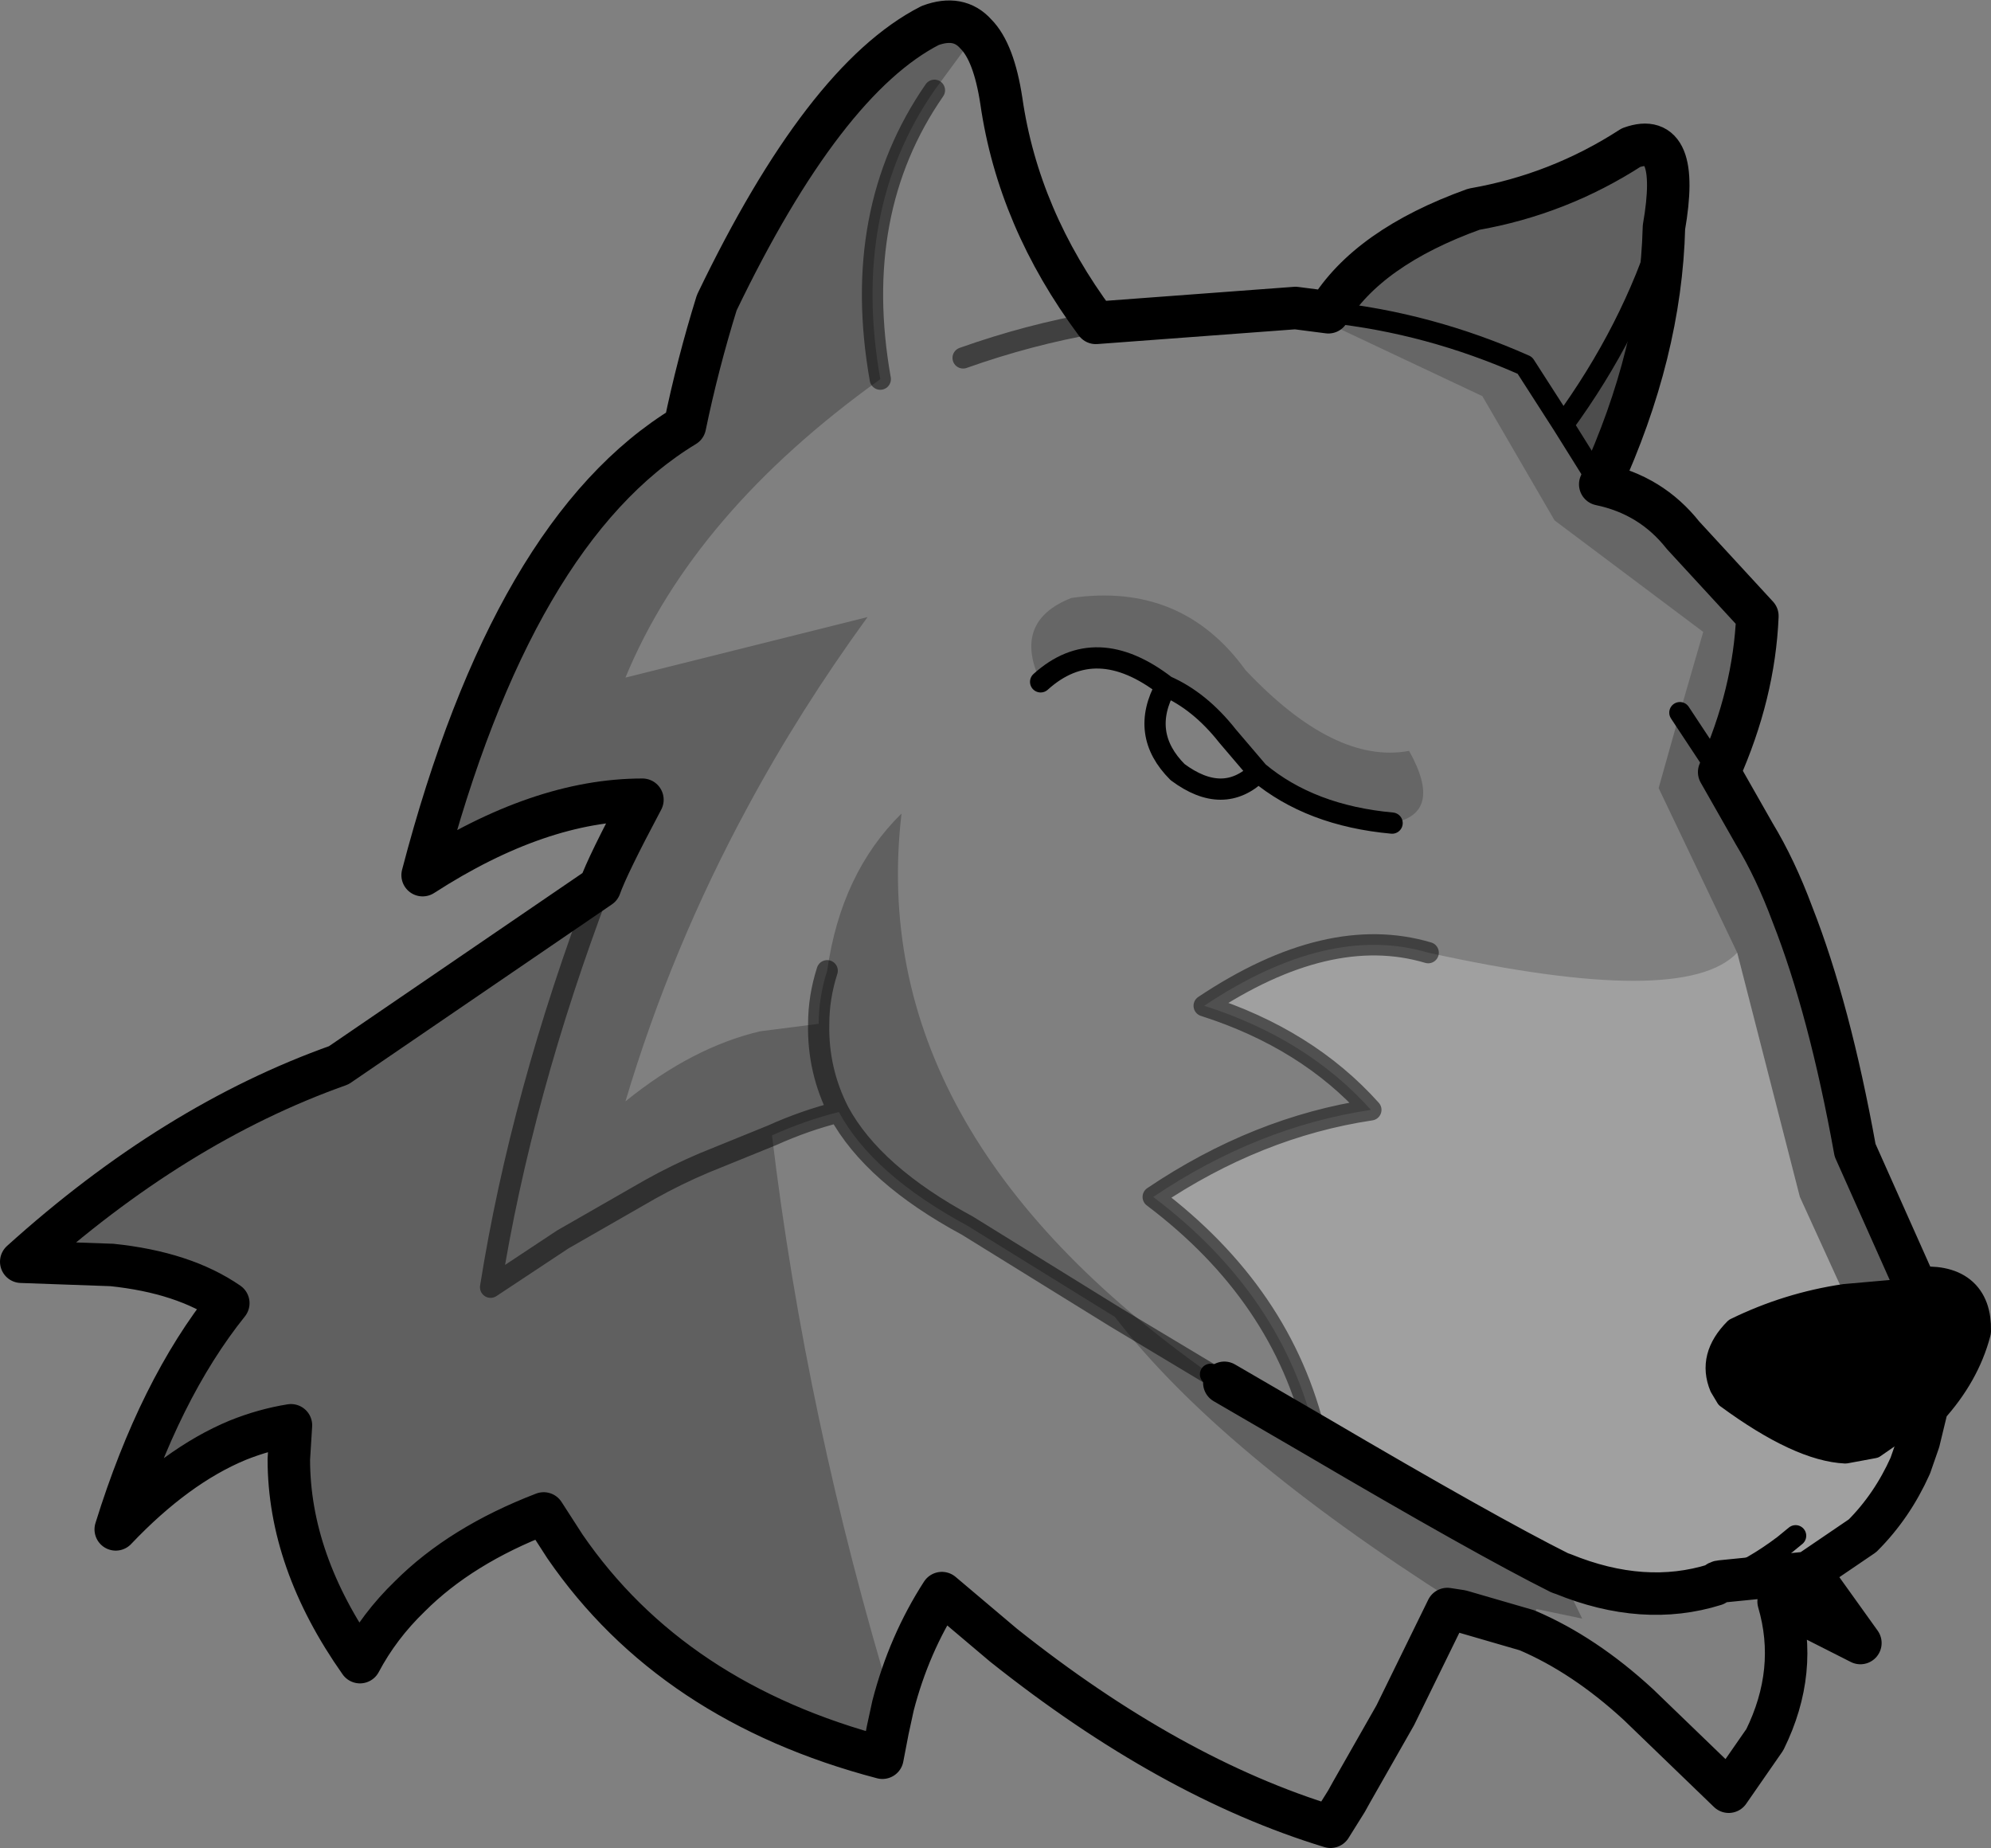 <?xml version="1.0" encoding="UTF-8" standalone="no"?>
<svg xmlns:xlink="http://www.w3.org/1999/xlink" height="87.0px" width="93.75px" xmlns="http://www.w3.org/2000/svg">
  <rect width="100%" height="100%" fill="#808080" stroke="none"/>
  <g transform="matrix(1.0, 0.0, 0.0, 1.0, -175.35, -60.2)">
    <path d="M237.9 74.9 Q239.75 71.85 244.75 70.05 248.75 69.35 252.15 67.15 254.5 66.3 253.7 70.9 252.2 75.75 248.95 80.2 L247.15 77.4 Q242.65 75.4 237.9 74.9 M256.3 96.55 L257.95 99.45 Q258.95 101.1 259.75 103.25 261.5 107.7 262.7 114.35 L265.6 120.85 262.2 121.15 260.1 116.55 257.15 105.05 253.45 97.3 254.45 93.75 256.3 96.55 M247.25 136.95 L244.15 136.05 243.85 135.6 Q232.75 128.55 227.85 122.2 L220.9 117.9 Q216.45 115.5 214.85 112.55 213.25 112.95 211.7 113.65 L208.5 114.95 Q207.2 115.5 205.95 116.2 L201.85 118.55 198.45 120.8 Q199.9 111.7 203.6 101.95 199.9 111.7 198.45 120.8 L201.85 118.55 205.95 116.2 Q207.2 115.5 208.5 114.95 L211.7 113.65 Q213.3 127.0 217.4 140.5 L217.15 141.65 216.9 142.95 Q207.0 140.35 201.95 133.0 L200.95 131.45 Q197.05 132.95 194.65 135.35 193.2 136.75 192.3 138.45 188.95 133.7 188.95 128.9 L189.05 127.3 Q187.8 127.5 186.55 128.0 183.65 129.2 180.8 132.2 182.85 125.6 186.1 121.55 184.0 120.1 180.6 119.75 L180.55 119.6 180.55 119.75 176.35 119.6 Q183.55 113.1 191.3 110.35 L203.6 101.95 Q203.95 100.95 205.6 97.85 200.75 97.85 195.25 101.4 199.5 85.15 207.6 80.25 208.2 77.35 209.1 74.45 214.15 63.95 219.15 61.4 220.5 60.9 221.3 61.8 L219.35 64.45 Q215.4 70.15 216.8 78.05 208.0 84.35 204.8 92.1 L216.2 89.25 Q213.0 93.65 210.55 98.2 206.95 104.85 204.8 112.05 207.95 109.5 211.15 108.75 L213.9 108.4 Q213.85 110.6 214.85 112.55 213.85 110.6 213.9 108.4 213.9 107.15 214.3 105.9 214.95 101.3 217.8 98.5 216.05 113.4 232.35 124.9 L233.0 125.3 237.3 127.8 Q245.3 132.5 248.8 134.25 L249.85 136.4 247.7 135.95 247.25 136.95 M232.35 124.9 L227.85 122.2 232.35 124.9" fill="#000000" fill-opacity="0.251" fill-rule="evenodd" stroke="none"/>
    <path d="M237.9 74.9 Q242.65 75.4 247.15 77.4 L248.95 80.2 250.7 83.0 Q253.1 83.5 254.6 85.4 L258.1 89.2 Q257.95 92.85 256.3 96.55 L254.45 93.75 255.55 89.95 248.55 84.7 245.15 78.85 236.35 74.7 237.9 74.9 M234.6 96.55 L233.15 94.85 Q231.85 93.2 230.25 92.5 226.95 89.95 224.35 92.3 223.0 89.45 225.8 88.35 231.0 87.6 234.0 91.75 238.2 96.2 241.7 95.55 243.35 98.5 240.9 98.95 237.05 98.6 234.6 96.55" fill="#000000" fill-opacity="0.2" fill-rule="evenodd" stroke="none"/>
    <path d="M248.95 80.2 Q252.2 75.75 253.7 70.9 253.55 76.8 250.7 83.0 L248.95 80.2" fill="#000000" fill-opacity="0.4" fill-rule="evenodd" stroke="none"/>
    <path d="M266.1 126.4 L265.7 128.05 265.3 129.2 Q264.45 131.1 263.05 132.5 L260.55 134.2 260.4 134.25 256.4 134.65 Q256.25 134.65 256.1 134.8 252.75 135.85 248.95 134.3 L248.8 134.25 Q245.3 132.5 237.3 127.8 235.75 121.15 229.65 116.55 234.55 113.25 239.9 112.45 236.9 109.1 232.05 107.55 237.9 103.65 242.6 105.05 254.65 107.7 257.15 105.05 L260.1 116.55 262.2 121.15 Q259.5 121.55 257.05 122.75 255.75 124.05 256.35 125.5 L256.65 126.0 Q260.05 128.5 262.25 128.6 L263.6 128.35 264.9 127.45 266.1 126.4 M259.9 132.5 L259.35 132.95 Q257.9 134.05 256.4 134.65 257.9 134.05 259.35 132.95 L259.9 132.5" fill="#ffffff" fill-opacity="0.251" fill-rule="evenodd" stroke="none"/>
    <path d="M265.6 120.85 Q268.15 120.6 268.1 122.85 267.6 124.75 266.1 126.4 L264.9 127.45 263.6 128.35 262.25 128.6 Q260.05 128.5 256.65 126.0 L256.35 125.5 Q255.75 124.05 257.05 122.75 259.5 121.55 262.2 121.15 L265.6 120.85" fill="#000000" fill-rule="evenodd" stroke="none"/>
    <path d="M253.7 70.9 Q254.5 66.3 252.15 67.15 248.75 69.35 244.75 70.05 239.75 71.85 237.9 74.9 L236.35 74.7 226.95 75.4 Q223.3 70.5 222.5 64.95 222.15 62.65 221.3 61.8 220.5 60.9 219.15 61.4 214.15 63.95 209.1 74.45 208.2 77.35 207.6 80.25 199.5 85.15 195.25 101.4 200.75 97.85 205.6 97.85 203.95 100.95 203.6 101.95 L191.3 110.35 Q183.55 113.1 176.35 119.6 L180.55 119.75 180.6 119.75 Q184.0 120.1 186.1 121.55 182.85 125.6 180.8 132.2 183.65 129.2 186.55 128.0 187.8 127.5 189.05 127.3 L188.95 128.9 Q188.95 133.7 192.3 138.45 193.2 136.75 194.65 135.35 197.05 132.95 200.95 131.45 L201.95 133.0 Q207.0 140.35 216.9 142.95 L217.15 141.65 217.4 140.5 Q218.15 137.6 219.7 135.2 L222.6 137.65 Q230.45 143.9 238.0 146.2 L238.75 145.0 239.0 144.55 241.05 140.95 243.5 135.95 244.15 136.05 247.25 136.95 Q249.95 138.1 252.5 140.45 L256.75 144.55 258.45 142.1 Q260.05 138.85 259.1 135.6 L262.95 137.55 260.55 134.2 260.4 134.25 256.4 134.65 Q256.25 134.65 256.1 134.8 252.75 135.85 248.95 134.3 L248.8 134.25 Q245.3 132.5 237.3 127.8 L233.0 125.3 M253.7 70.9 Q253.55 76.8 250.7 83.0 253.1 83.5 254.6 85.4 L258.1 89.2 Q257.95 92.85 256.3 96.55 L257.95 99.45 Q258.95 101.1 259.75 103.25 261.5 107.7 262.7 114.35 L265.6 120.85 Q268.15 120.6 268.1 122.85 267.6 124.75 266.1 126.4 L265.7 128.05 265.3 129.2 Q264.45 131.1 263.05 132.5 L260.55 134.2" fill="none" stroke="#000000" stroke-linecap="round" stroke-linejoin="round" stroke-width="2.0"/>
    <path d="M237.9 74.9 Q242.65 75.4 247.15 77.4 L248.95 80.2 Q252.2 75.75 253.7 70.9 M248.95 80.2 L250.7 83.0 M254.45 93.75 L256.3 96.55 M262.2 121.15 L265.6 120.85 M230.25 92.5 Q229.0 94.75 230.8 96.55 232.95 98.15 234.6 96.55 L233.15 94.85 Q231.85 93.2 230.25 92.5 226.95 89.95 224.35 92.3 M240.9 98.95 Q237.05 98.6 234.6 96.55 M256.4 134.65 Q257.9 134.05 259.35 132.95 L259.9 132.5 M232.35 124.9 L233.0 125.3 M266.1 126.4 L264.9 127.45 263.6 128.35 262.25 128.6 Q260.05 128.5 256.65 126.0 L256.35 125.5 Q255.75 124.05 257.05 122.75 259.5 121.55 262.2 121.15" fill="none" stroke="#000000" stroke-linecap="round" stroke-linejoin="round" stroke-width="1.0"/>
    <path d="M216.8 78.05 Q215.4 70.15 219.35 64.45 M226.95 75.4 Q223.8 75.95 220.7 77.05 M242.6 105.05 Q237.9 103.65 232.05 107.55 236.9 109.1 239.9 112.45 234.55 113.25 229.65 116.55 235.75 121.15 237.3 127.8 M211.7 113.65 Q213.25 112.95 214.85 112.55 213.85 110.6 213.9 108.4 213.9 107.15 214.3 105.9 M203.6 101.95 Q199.9 111.7 198.45 120.8 L201.85 118.55 205.95 116.2 Q207.2 115.5 208.5 114.95 L211.7 113.65 M214.85 112.55 Q216.45 115.5 220.9 117.9 L227.85 122.2 232.35 124.9" fill="none" stroke="#000000" stroke-linecap="round" stroke-linejoin="round" stroke-opacity="0.502" stroke-width="1.0"/>
  </g>
</svg>
